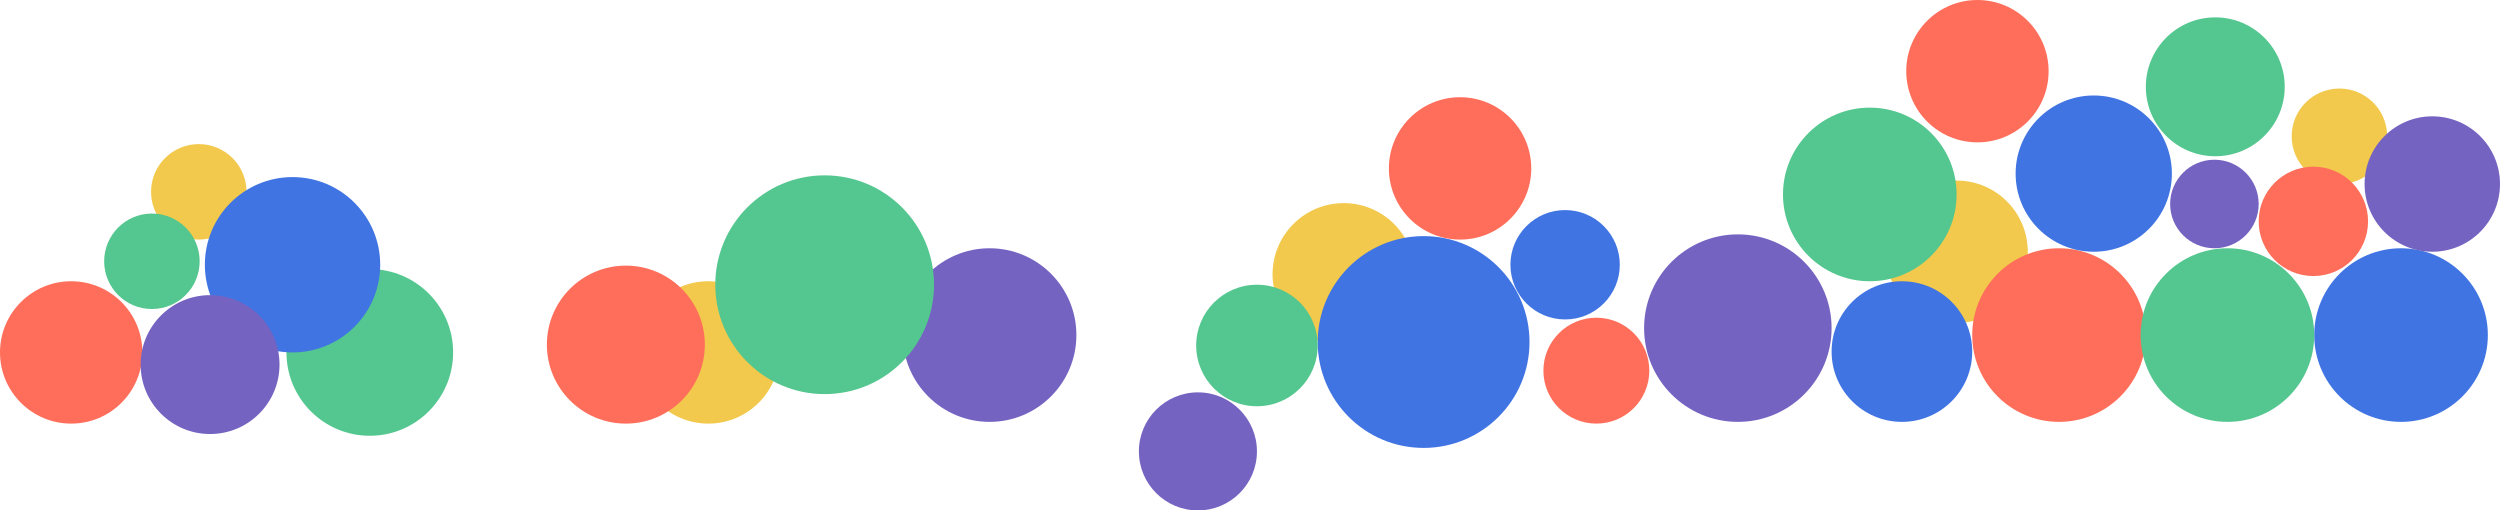 <svg width="1440" height="294" viewBox="0 0 1440 294" fill="none" xmlns="http://www.w3.org/2000/svg">
<circle cx="1127" cy="145" r="41" fill="#F2C94C"/>
<circle cx="774" cy="158" r="41" fill="#F2C94C"/>
<circle cx="408" cy="203" r="41" fill="#F2C94C"/>
<circle cx="114.5" cy="110.5" r="27.5" fill="#F2C94C"/>
<circle cx="1347.5" cy="78.5" r="27.5" fill="#F2C94C"/>
<circle cx="1332.5" cy="127.5" r="31.5" fill="#FF6E5A"/>
<circle cx="1186" cy="193" r="50" fill="#FF6E5A"/>
<circle cx="1383" cy="193" r="50" fill="#4074E3"/>
<circle cx="1206" cy="100" r="45" fill="#4074E3"/>
<circle cx="1095.5" cy="202.5" r="40.5" fill="#4074E3"/>
<circle cx="820" cy="197" r="61" fill="#4074E3"/>
<circle cx="1283" cy="193" r="50" fill="#54C68F"/>
<circle cx="1077" cy="112" r="50" fill="#54C68F"/>
<circle cx="41" cy="203" r="41" fill="#FF6E5A"/>
<circle cx="1276" cy="50" r="40" fill="#54C68F"/>
<circle cx="1401" cy="106" r="39" fill="#7563C1"/>
<circle cx="570" cy="193" r="50" fill="#7563C1"/>
<circle cx="1275.5" cy="117.5" r="25.5" fill="#7563C1"/>
<circle cx="690" cy="260" r="34" fill="#7563C1"/>
<circle cx="1001" cy="189" r="54" fill="#7563C1"/>
<circle cx="841" cy="97" r="41" fill="#FF6E5A"/>
<circle cx="213" cy="203" r="48" fill="#54C68F"/>
<circle cx="919.5" cy="213.5" r="30.5" fill="#FF6E5A"/>
<circle cx="168.5" cy="152.5" r="50.5" fill="#4074E3"/>
<circle cx="87.5" cy="150.5" r="27.5" fill="#54C68F"/>
<circle cx="121" cy="210" r="40" fill="#7563C1"/>
<circle cx="901.5" cy="152.5" r="31.5" fill="#4074E3"/>
<circle cx="724" cy="199" r="35" fill="#54C68F"/>
<circle cx="475" cy="164" r="63" fill="#54C68F"/>
<circle cx="1139" cy="41" r="41" fill="#FF6E5A"/>
<circle cx="360.5" cy="198.5" r="45.5" fill="#FF6E5A"/>
</svg>
